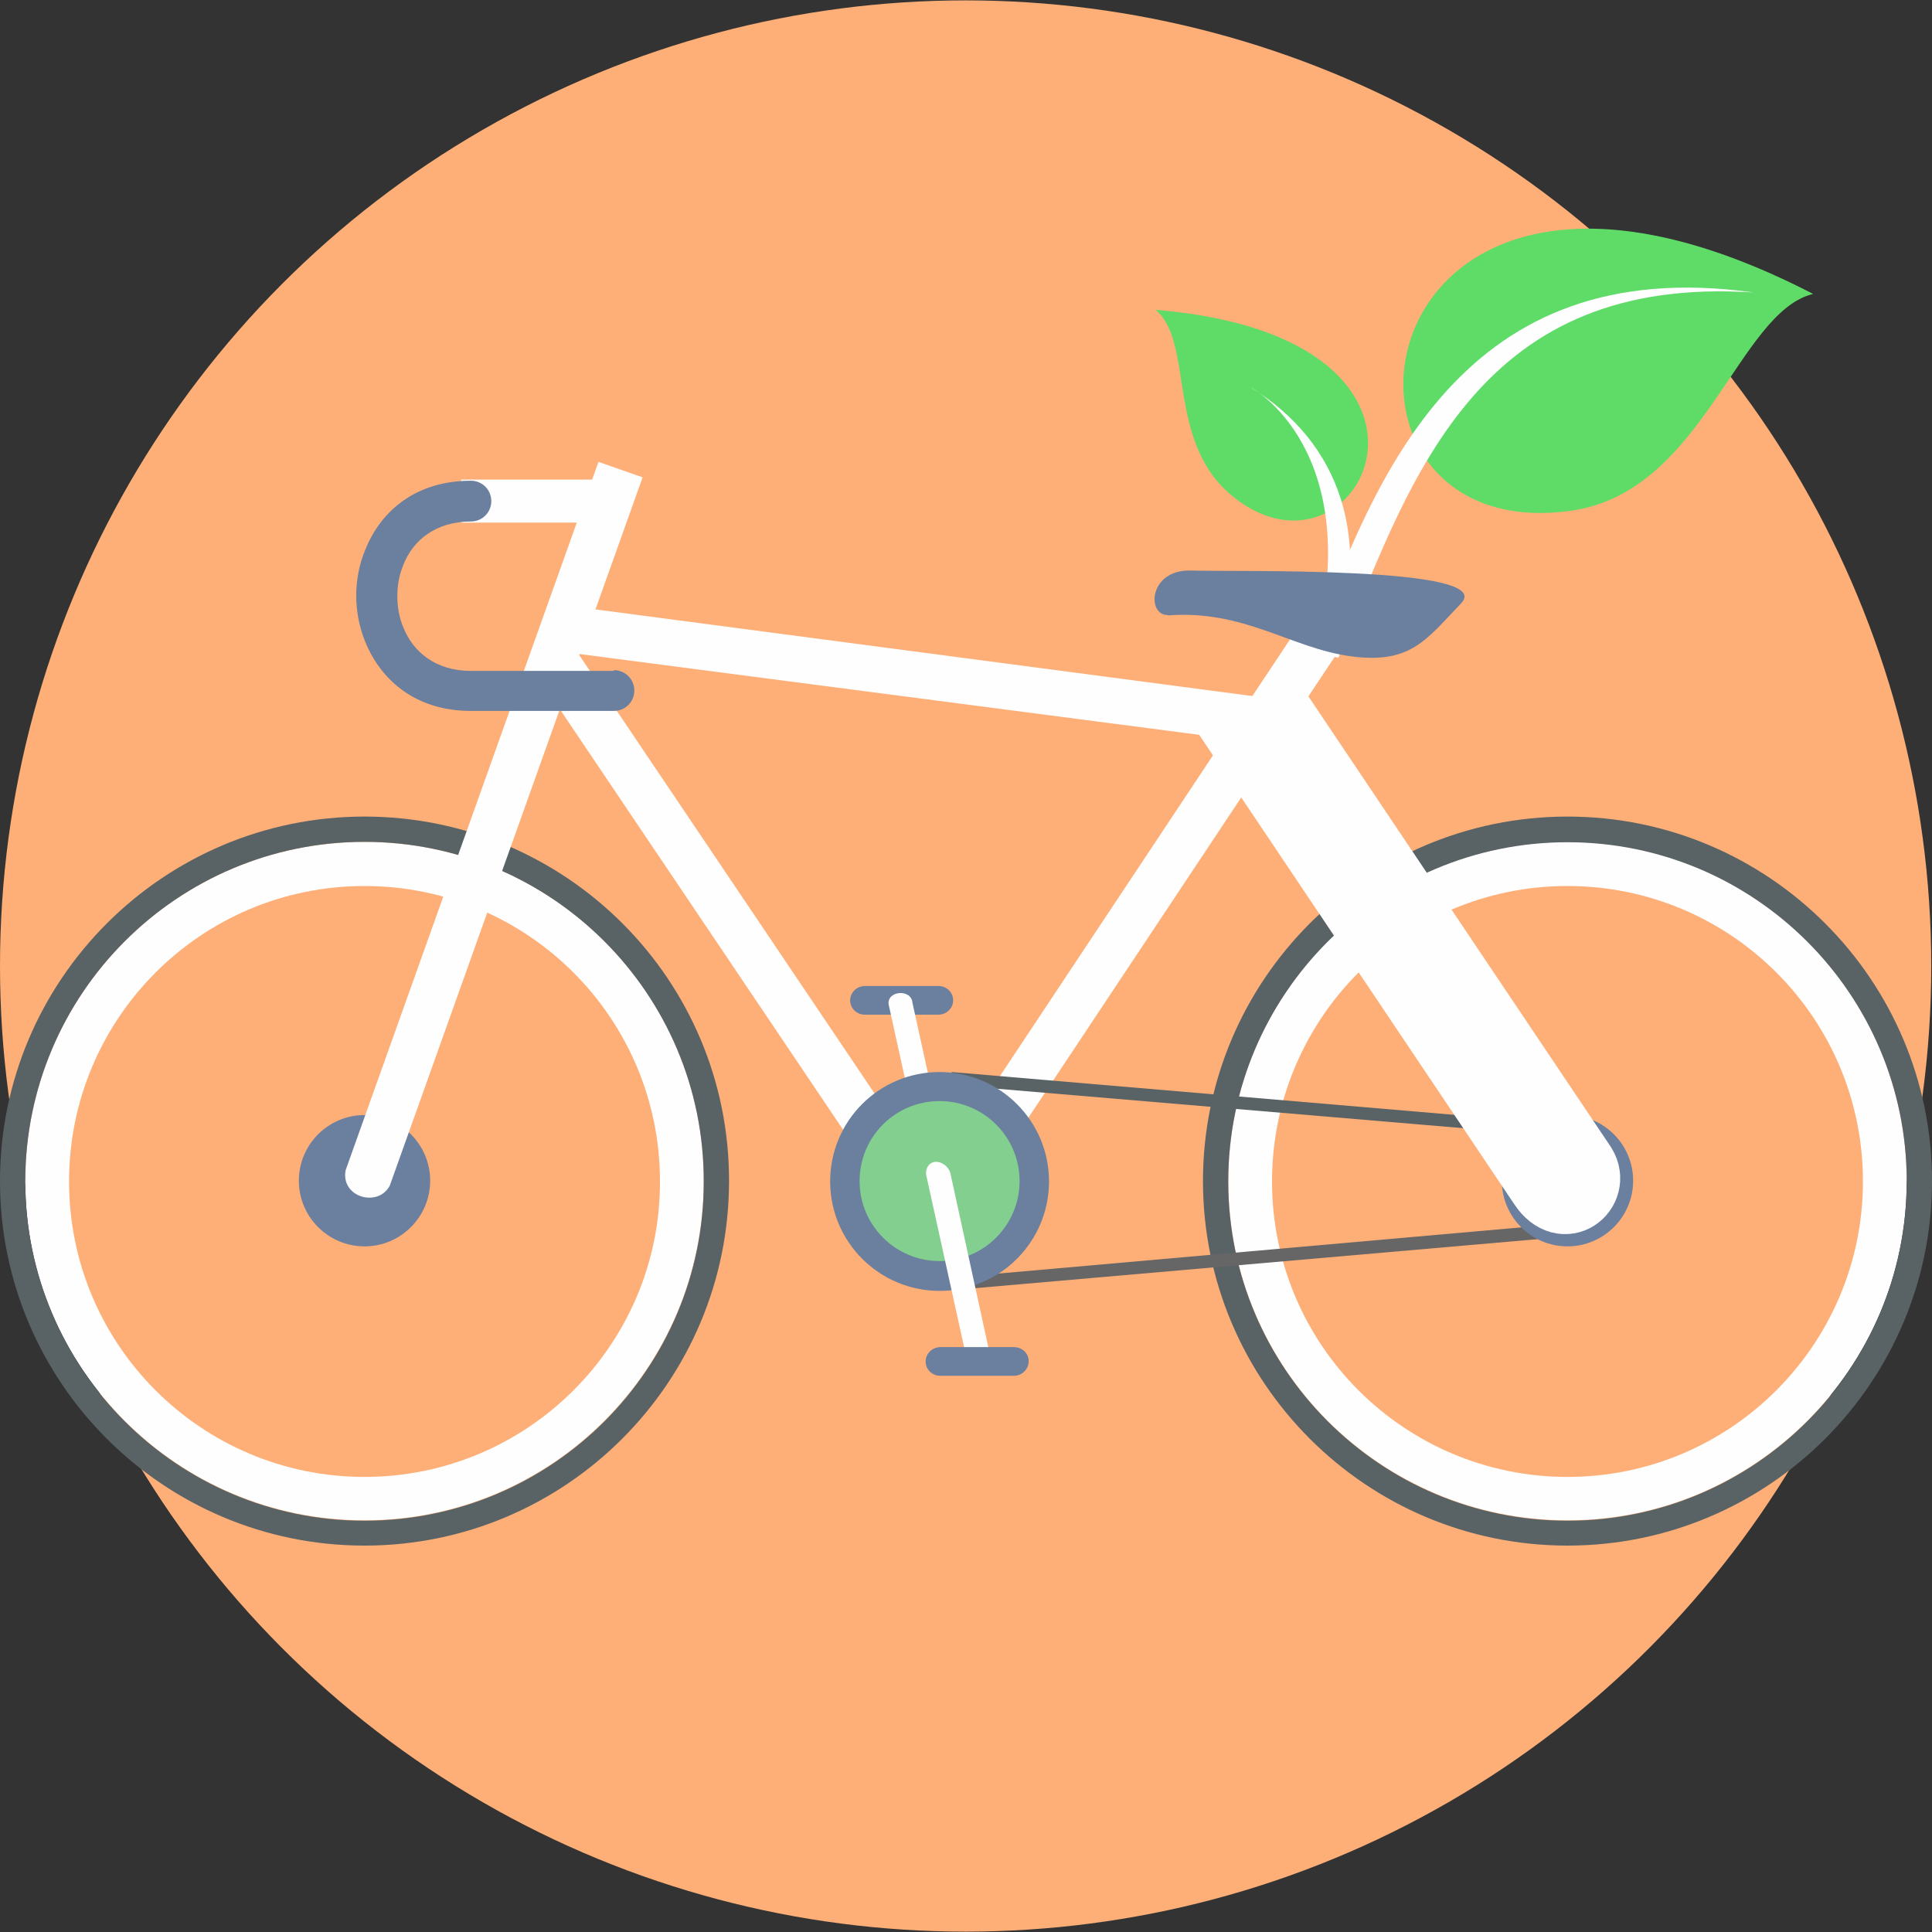<?xml version="1.0" encoding="UTF-8"?>
<svg width="512px" height="512px" viewBox="0 0 512 512" version="1.1" xmlns="http://www.w3.org/2000/svg" xmlns:xlink="http://www.w3.org/1999/xlink">
    <rect x="0" y="0" width="512" height="512" fill="#333333" stroke="none"/>
    <!-- Generator: Sketch 41.2 (35397) - http://www.bohemiancoding.com/sketch -->
    <title>001-bicycle</title>
    <desc>Created with Sketch.</desc>
    <defs></defs>
    <g id="Page-1" stroke="none" stroke-width="1" fill="none" fill-rule="evenodd">
        <g id="001-bicycle">
            <circle id="Oval" fill="#FEAF77" cx="255.9" cy="256" r="255.9"></circle>
            <path d="M96.6,223.1 C47,223.1 6.7,263.4 6.7,313 C6.7,362.6 47,402.9 96.6,402.9 C146.2,402.9 186.5,362.6 186.5,313 C186.6,263.4 146.3,223.1 96.6,223.1 Z M96.6,391.4 C53.4,391.4 18.3,356.4 18.3,313.1 C18.3,269.9 53.3,234.8 96.6,234.8 C139.8,234.8 174.9,269.8 174.9,313.1 C175,356.2 139.9,391.4 96.6,391.4 Z" id="Shape" fill="#FEFEFE"></path>
            <path d="M96.6,216.4 C43.3,216.4 0,259.7 0,313 C0,366.3 43.3,409.6 96.6,409.6 C149.9,409.6 193.2,366.3 193.2,313 C193.3,259.7 150,216.4 96.6,216.4 Z M96.6,403 C47,403 6.7,362.7 6.7,313.1 C6.7,263.4 47,223.1 96.6,223.1 C146.2,223.1 186.5,263.4 186.5,313 C186.6,362.7 146.3,403 96.6,403 Z" id="Shape" fill="#596366"></path>
            <path d="M415.4,223.1 C365.8,223.1 325.5,263.4 325.5,313 C325.5,362.6 365.8,402.9 415.4,402.9 C465,402.9 505.3,362.6 505.3,313 C505.3,263.4 465,223.1 415.4,223.1 Z M415.4,391.4 C372.2,391.4 337.1,356.4 337.1,313.1 C337.1,269.9 372.1,234.8 415.4,234.8 C458.6,234.8 493.7,269.8 493.7,313.1 C493.7,356.2 458.7,391.4 415.4,391.4 Z" id="Shape" fill="#FEFEFE"></path>
            <path d="M415.4,216.4 C362.1,216.4 318.8,259.7 318.8,313 C318.8,366.3 362.1,409.6 415.4,409.6 C468.7,409.6 512,366.3 512,313 C512,259.7 468.7,216.4 415.4,216.4 Z M415.4,403 C365.8,403 325.5,362.7 325.5,313.1 C325.5,263.5 365.8,223.2 415.4,223.2 C465,223.2 505.3,263.5 505.3,313.1 C505.3,362.7 465,403 415.4,403 Z" id="Shape" fill="#596366"></path>
            <polygon id="Shape" fill="#666666" points="252.4 341.9 415.4 327.7 415.2 324.2 252.2 338.6"></polygon>
            <g id="Group" transform="translate(79, 295)" fill="#6B7F9E">
                <path d="M336.4,0.5 C346,0.5 353.8,8.3 353.8,17.9 C353.8,27.5 346,35.3 336.4,35.3 C326.8,35.3 319,27.5 319,17.9 C319,8.3 326.8,0.5 336.4,0.5 Z" id="Shape"></path>
                <path d="M17.6,0.5 C27.2,0.5 35,8.3 35,17.9 C35,27.5 27.2,35.3 17.6,35.3 C8,35.3 0.2,27.5 0.2,17.9 C0.2,8.3 8,0.5 17.6,0.5 Z" id="Shape"></path>
            </g>
            <path d="M91.6,310.1 C90.2,317.3 100.2,320.1 103.3,314.2 L170.3,126.5 L158.6,122.4 L91.6,310.1 Z" id="Shape" fill="#FEFEFE"></path>
            <g id="Group" transform="translate(306, 60)" fill="#5FDC68">
                <path d="M174.5,17.9 C51.8,-45.6 36.5,87 111.3,75.2 C145.6,69.6 154.7,22.6 174.5,17.9 Z" id="Shape"></path>
                <path d="M0.2,22.1 C89.7,29.5 53.9,100.3 19.8,70.8 C3.1,56.3 10.4,30.4 0.2,22.1 Z" id="Shape"></path>
            </g>
            <g id="Group" transform="translate(122, 76)" fill="#FEFEFE">
                <path d="M231.1,99.1 L226.4,96.3 C240.1,43.2 209.7,26.7 209.5,26.7 C232.9,41.1 242.4,66.8 231.1,99.1 Z" id="Shape"></path>
                <path d="M342.6,1.5 C271.2,-3.1 252.4,47.6 232.7,98.3 L225.1,96.9 C242.6,49.2 265.8,-9.2 342.7,1.5 L342.7,1.5 L342.6,1.5 Z" id="Shape"></path>
                <polygon id="Shape" points="118 246.8 129.2 252.3 238.2 88.3 227 82.7"></polygon>
                <polygon id="Shape" points="0.2 51.1 41.1 51.1 41.1 62.5 0.2 62.5"></polygon>
            </g>
            <polygon id="Shape" fill="#596366" points="252.2 284.1 415.4 298 415.2 301.3 252.1 287.5"></polygon>
            <g id="Group" transform="translate(142, 159)" fill="#FEFEFE">
                <polygon id="Shape" points="112 163.8 100.9 169.3 0.4 20.1 11.5 14.6"></polygon>
                <polygon id="Shape" points="183.2 36.7 191.7 25.7 3.7 0.9 3.7 13.3"></polygon>
            </g>
            <path d="M229.2,268.9 L248.7,268.9 C250.8,268.9 252.6,267.2 252.6,265.1 L252.6,265.1 C252.6,263 250.9,261.3 248.7,261.3 L229.2,261.3 C227.1,261.3 225.3,263 225.3,265.1 L225.3,265.1 C225.3,267.2 227,268.9 229.2,268.9 Z" id="Shape" fill="#6B7F9E"></path>
            <path d="M250.1,318 L250.1,318 C251.8,317.9 252.9,316.2 252.5,314.3 L241.8,265.7 C241.5,262 235,262.5 235.5,266.2 L246.2,314.8 C246.6,316.7 248.4,318.2 250.1,318 Z" id="Shape" fill="#FEFEFE"></path>
            <g id="Group" transform="translate(94, 127)" fill="#6B7F9E">
                <path d="M155,157.1 C170.9,157.1 184,170 184,186.1 C184,202 171.1,215.1 155,215.1 C139.1,215.1 126,202.2 126,186.1 C126,170.1 138.9,157.1 155,157.1 Z" id="Shape"></path>
                <path d="M215.5,36 C209.8,36.1 210.4,23.8 221.7,24.2 C232.6,24.6 302.9,22.9 293.2,32.9 C283.9,42.6 279.8,49.1 263.8,46.9 C248,44.7 235.6,34.5 215.4,36.1 L215.5,36.1 L215.5,36 L215.5,36 Z" id="Shape"></path>
                <path d="M68.7,50.6 C71.7,50.6 74.1,53 74.1,56 C74.1,59 71.7,61.4 68.7,61.4 L30.8,61.4 C16.3,61.4 7,53.4 2.8,43.1 C1.2,39.2 0.4,34.9 0.4,30.9 C0.4,26.7 1.2,22.5 2.8,18.7 C6.9,8.4 16.2,0.4 30.8,0.4 C33.8,0.4 36.2,2.8 36.2,5.8 C36.2,8.8 33.8,11.2 30.8,11.2 C21.5,11.2 15.4,16.2 12.9,22.7 C11.8,25.3 11.3,28.1 11.3,31 C11.3,33.9 11.8,36.7 12.9,39.3 C15.5,45.8 21.5,50.8 30.8,50.8 L68.7,50.8 L68.7,50.6 Z" id="Shape"></path>
            </g>
            <path d="M249,291.8 C260.7,291.8 270.2,301.3 270.2,313 C270.2,324.7 260.7,334.2 249,334.2 C237.3,334.2 227.8,324.7 227.8,313 C227.8,301.3 237.2,291.8 249,291.8 Z" id="Shape" fill="#83CF8F"></path>
            <g id="Group" transform="translate(245, 192)" fill="#FEFEFE">
                <path d="M174.7,116.8 C178.8,123.6 169.4,131.3 163.5,122.3 L85.3,5.8 L96.5,0.3 L174.7,116.8 Z" id="Shape" stroke="#FEFEFE" stroke-width="17.344"></path>
                <path d="M2.9,115.9 L2.9,115.9 C1.2,116 0.1,117.7 0.5,119.6 L11.2,168.2 C11.5,171.9 18,171.4 17.5,167.7 L6.9,119.1 C6.5,117.2 4.6,115.8 2.9,115.9 Z" id="Shape"></path>
            </g>
            <path d="M268.7,357 L249.2,357 C247.1,357 245.3,358.7 245.3,360.8 L245.3,360.8 C245.3,362.9 247,364.6 249.2,364.6 L268.7,364.6 C270.8,364.6 272.6,362.9 272.6,360.8 L272.6,360.8 C272.7,358.7 270.9,357 268.7,357 Z" id="Shape" fill="#6B7F9E"></path>
        </g>
    </g>
</svg>